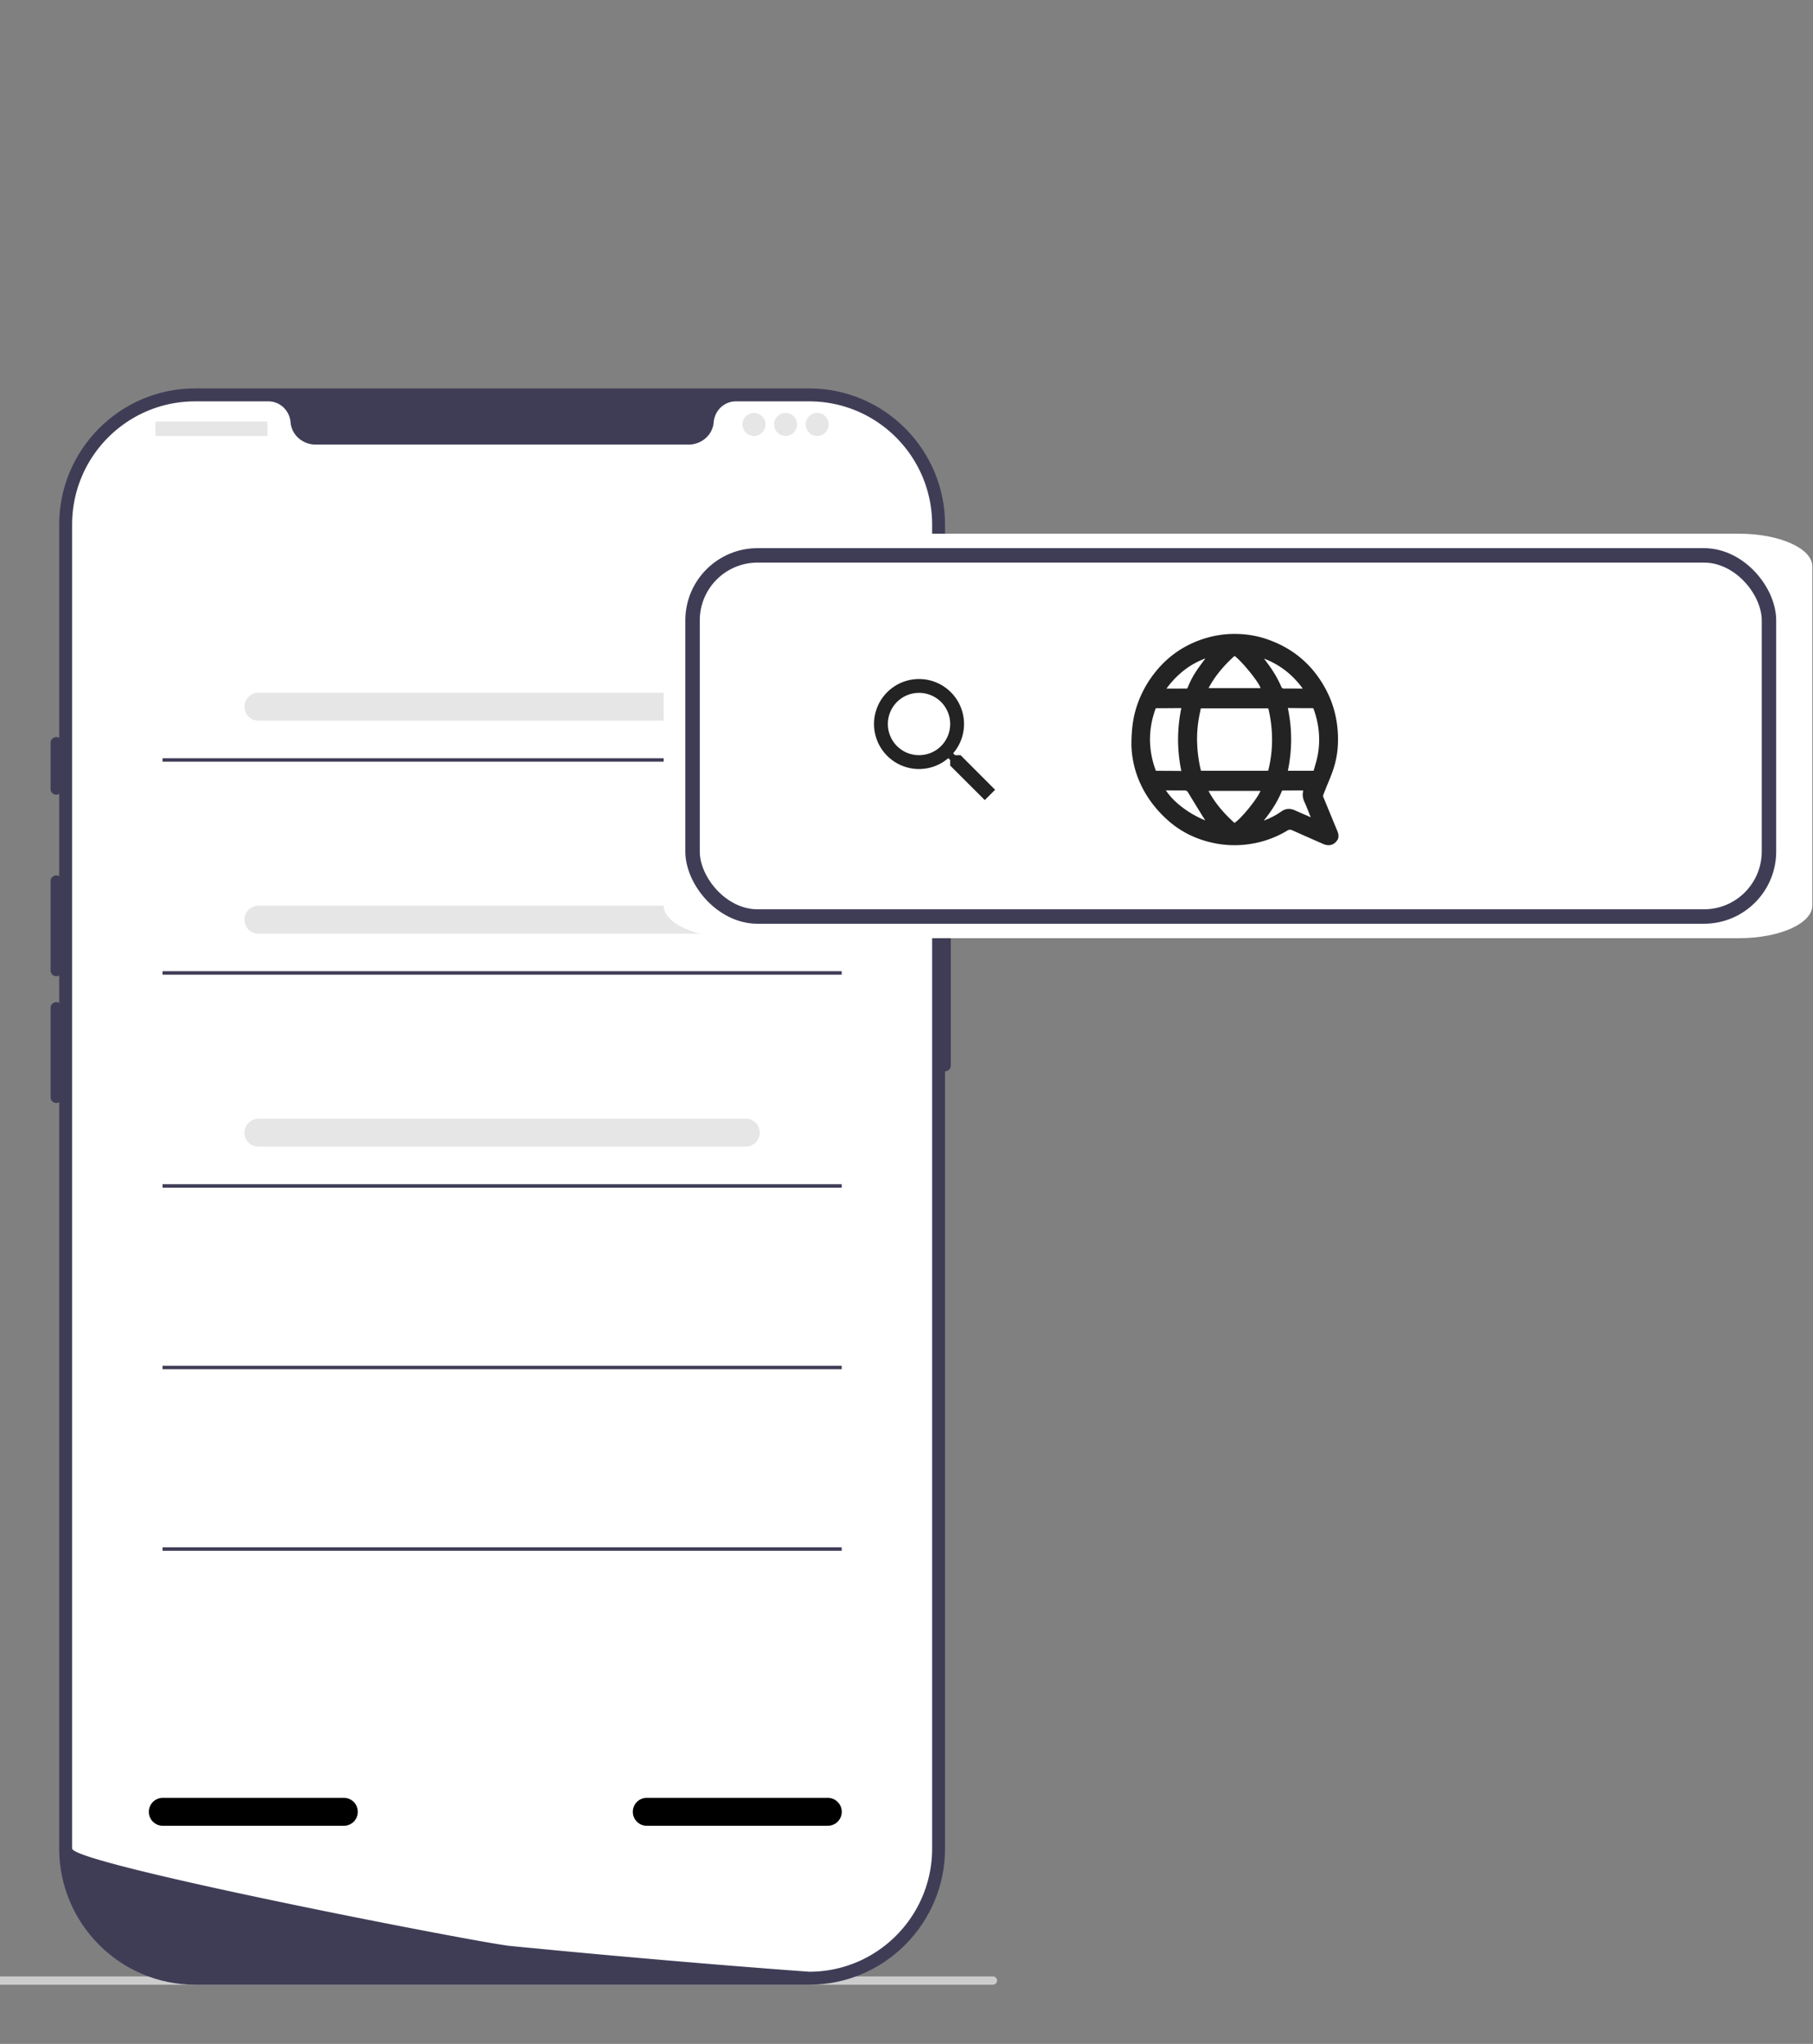<?xml version="1.0" encoding="UTF-8" standalone="no"?>
<svg
   width="196"
   height="221"
   viewBox="0 0 196 221"
   fill="none"
   version="1.1"
   id="svg35"
   sodipodi:docname="welcome.svg"
   xml:space="preserve"
   xmlns:inkscape="http://www.inkscape.org/namespaces/inkscape"
   xmlns:sodipodi="http://sodipodi.sourceforge.net/DTD/sodipodi-0.dtd"
   xmlns="http://www.w3.org/2000/svg"
   xmlns:svg="http://www.w3.org/2000/svg"><rect x="0" y="0" width="196" height="221" fill="#808080" stroke="none"/><sodipodi:namedview
     id="namedview35"
     pagecolor="#ffffff"
     bordercolor="#999999"
     borderopacity="1"
     inkscape:showpageshadow="2"
     inkscape:pageopacity="0"
     inkscape:pagecheckerboard="0"
     inkscape:deskcolor="#d1d1d1" /><defs
     id="defs35"><clipPath
       id="a"><path
         fill="#ffffff"
         d="M -20,0 H 175.5 V 221 H -20 Z"
         id="path13" /></clipPath></defs><g
     style="fill:none"
     id="g35"
     transform="matrix(0.781,0,0,0.781,-0.754,40.797)"><g
       clip-path="url(#a)"
       transform="translate(-36.52,1.538)"
       id="g12"><path
         fill="#cccccc"
         d="m -20,220.425 c 0,0.319 0.255,0.575 0.574,0.575 h 194.353 a 0.572,0.572 0 0 0 0.573,-0.575 0.572,0.572 0 0 0 -0.573,-0.575 H -19.426 A 0.572,0.572 0 0 0 -20,220.425 Z"
         id="path1" /><path
         fill="#3f3d56"
         d="M 149.501,221 H 64.479 C 54.112,221 45.678,212.54 45.678,202.141 V 18.859 C 45.678,8.46 54.112,0 64.478,0 h 85.023 c 10.367,0 18.801,8.46 18.801,18.86 v 183.28 c 0,10.399 -8.434,18.859 -18.801,18.859 z"
         id="path2" /><path
         fill="#3f3d56"
         d="m 168.302,67.417 a 0.797,0.797 0 0 0 -0.795,0.798 v 25.53 c 0,0.44 0.357,0.798 0.795,0.798 a 0.798,0.798 0 0 0 0.796,-0.798 v -25.53 a 0.798,0.798 0 0 0 -0.796,-0.798 z"
         id="path3" /><path
         fill="#ffffff"
         d="m 166.513,18.86 v 183.278 c 0,9.051 -7.023,16.455 -15.904,17.029 h -0.004 c -0.131,0.008 -0.262,0.016 -0.397,0.02 -0.235,0.012 -0.47,0.016 -0.708,0.016 l -2.474,-0.183 c -1.615,-0.12 -3.965,-0.3 -6.896,-0.535 -0.879,-0.068 -1.806,-0.144 -2.784,-0.223 -1.949,-0.16 -4.088,-0.335 -6.383,-0.535 -0.915,-0.076 -1.861,-0.159 -2.827,-0.243 -4.94,-0.427 -10.472,-0.926 -16.306,-1.492 a 550.42,550.42 0 0 1 -2.982,-0.287 c -0.263,-0.028 -0.529,-0.052 -0.796,-0.08 -4.16,-0.411 -60.585,-11.349 -60.585,-13.488 V 18.859 c 0,-9.426 7.616,-17.065 17.014,-17.065 h 10.157 c 1.622,0 2.927,1.268 3.066,2.892 0.012,0.107 0.024,0.215 0.044,0.323 0.294,1.631 1.785,2.768 3.44,2.768 h 51.605 c 1.654,0 3.145,-1.137 3.44,-2.768 0.019,-0.108 0.031,-0.216 0.043,-0.323 0.14,-1.624 1.444,-2.892 3.067,-2.892 H 149.5 c 9.397,0 17.013,7.639 17.013,17.065 z"
         id="path4" /><path
         fill="#3f3d56"
         d="m 45.28,48.269 a 0.797,0.797 0 0 0 -0.795,0.798 v 6.383 c 0,0.44 0.356,0.797 0.795,0.797 A 0.797,0.797 0 0 0 46.075,55.45 V 49.067 A 0.797,0.797 0 0 0 45.28,48.269 Z m 0,19.148 a 0.797,0.797 0 0 0 -0.795,0.798 V 80.58 c 0,0.44 0.356,0.798 0.795,0.798 A 0.797,0.797 0 0 0 46.075,80.58 V 68.215 A 0.797,0.797 0 0 0 45.28,67.417 Z m 0,17.553 a 0.797,0.797 0 0 0 -0.795,0.797 v 12.367 c 0,0.44 0.356,0.797 0.795,0.797 a 0.797,0.797 0 0 0 0.795,-0.797 V 85.767 A 0.797,0.797 0 0 0 45.28,84.969 Z"
         id="path5" /><path
         fill="#e6e6e6"
         d="M 74.36,4.588 H 59.15 A 0.15,0.15 0 0 0 59,4.738 v 1.694 c 0,0.083 0.067,0.15 0.15,0.15 h 15.21 a 0.15,0.15 0 0 0 0.15,-0.15 V 4.738 a 0.15,0.15 0 0 0 -0.15,-0.15 z m 67.496,1.994 c 0.878,0 1.591,-0.714 1.591,-1.595 0,-0.882 -0.713,-1.596 -1.591,-1.596 -0.879,0 -1.591,0.714 -1.591,1.596 0,0.88 0.712,1.595 1.591,1.595 z m 4.375,0 c 0.878,0 1.59,-0.714 1.59,-1.595 0,-0.882 -0.712,-1.596 -1.59,-1.596 -0.879,0 -1.591,0.714 -1.591,1.596 0,0.88 0.712,1.595 1.591,1.595 z m 4.374,0 c 0.879,0 1.591,-0.714 1.591,-1.595 0,-0.882 -0.712,-1.596 -1.591,-1.596 -0.878,0 -1.591,0.714 -1.591,1.596 0,0.88 0.713,1.595 1.591,1.595 z M 140.725,46 h -67.47 a 1.933,1.933 0 0 1 -1.927,-1.934 c 0,-1.066 0.865,-1.933 1.928,-1.933 h 67.469 a 1.933,1.933 0 0 1 0,3.867 z"
         id="path6" /><path
         fill="currentColor"
         d="m 152.069,198.997 h -25.06 a 1.933,1.933 0 0 1 -1.927,-1.934 c 0,-1.066 0.864,-1.933 1.927,-1.933 h 25.06 a 1.933,1.933 0 0 1 0,3.867 z m -66.987,0 h -25.06 a 1.933,1.933 0 0 1 0,-3.867 h 25.06 a 1.933,1.933 0 0 1 0,3.867 z"
         id="path7" /><path
         fill="#3f3d56"
         d="M 153.997,51.196 H 59.983 v 0.483 h 94.014 z"
         id="path8" /><path
         fill="#e6e6e6"
         d="m 140.725,75.488 h -67.47 a 1.934,1.934 0 0 1 0,-3.868 h 67.47 c 1.062,0 1.927,0.868 1.927,1.934 a 1.933,1.933 0 0 1 -1.927,1.934 z"
         id="path9" /><path
         fill="#3f3d56"
         d="M 153.997,80.683 H 59.983 v 0.484 h 94.014 z"
         id="path10" /><path
         fill="#e6e6e6"
         d="m 140.725,104.975 h -67.47 a 1.932,1.932 0 0 1 -1.927,-1.933 c 0,-1.067 0.865,-1.934 1.928,-1.934 h 67.469 c 1.062,0 1.927,0.867 1.927,1.934 a 1.932,1.932 0 0 1 -1.927,1.933 z"
         id="path11" /><path
         fill="#3f3d56"
         d="M 153.997,110.171 H 59.983 v 0.483 h 94.014 z m 0,25.137 H 59.983 v 0.483 h 94.014 z m 0,25.137 H 59.983 v 0.483 h 94.014 z"
         id="path12" /></g><g
       style="fill:none"
       transform="translate(92.83,21.652)"
       id="g15"><path
         fill="#ffffff"
         d="M 148.873,56 H 10.129 C 4.544,56 0,53.967 0,51.468 V 4.532 C 0,2.033 4.544,0 10.13,0 h 138.743 c 5.585,0 10.13,2.033 10.13,4.532 v 46.936 c 0,2.499 -4.545,4.532 -10.13,4.532 z"
         style="stroke-width:0.985"
         id="path14" /><path
         fill="#232323"
         d="m 65.62,23.512 a 14.895,14.895 0 0 1 2.207,-4.057 c 1.662,-2.188 3.763,-3.748 6.3,-4.69 a 13.929,13.929 0 0 1 5.083,-0.889 c 1.351,0.016 2.686,0.211 3.98,0.623 3.815,1.224 6.701,3.613 8.575,7.252 0.94,1.826 1.44,3.78 1.557,5.839 0.079,1.403 -0.022,2.79 -0.37,4.154 -0.253,0.997 -0.638,1.945 -1.034,2.892 -0.206,0.493 -0.401,0.997 -0.602,1.5 a 0.422,0.422 0 0 0 0,0.331 c 0.607,1.463 1.203,2.925 1.81,4.387 0.148,0.363 0.333,0.715 0.27,1.127 v 0.07 c -0.016,0.076 -0.022,0.157 -0.059,0.222 -0.216,0.407 -0.533,0.7 -0.981,0.813 -0.38,0.092 -0.75,0.005 -1.098,-0.146 -1.414,-0.623 -2.829,-1.246 -4.243,-1.88 -0.232,-0.103 -0.438,-0.108 -0.654,0.022 -0.037,0.027 -0.08,0.043 -0.116,0.07 a 14.033,14.033 0 0 1 -6.127,1.928 13.875,13.875 0 0 1 -3.816,-0.222 c -2.406,-0.476 -4.575,-1.484 -6.438,-3.12 -3.362,-2.951 -5.019,-6.726 -5.114,-10.474 0,-2.486 0.295,-4.144 0.87,-5.752 z m 6.703,-4.815 c -1.05,0.758 -1.937,1.679 -2.723,2.746 h 1.768 c 0.327,0 0.654,-0.011 0.981,0 0.1,0 0.153,-0.044 0.185,-0.13 0.327,-0.834 0.744,-1.62 1.24,-2.362 0.354,-0.53 0.744,-1.034 1.12,-1.554 0.025,-0.033 0.052,-0.065 0.094,-0.13 -0.971,0.368 -1.852,0.834 -2.67,1.424 z m 1.53,10.377 c 0.043,1.24 0.217,2.459 0.502,3.661 0.02,0.092 0.074,0.087 0.137,0.087 h 9.061 c 0.1,0 0.137,-0.027 0.164,-0.13 0.38,-1.57 0.549,-3.168 0.49,-4.788 A 18.63,18.63 0 0 0 83.722,24.281 C 83.706,24.216 83.69,24.183 83.612,24.183 H 74.36 c -0.084,0.39 -0.169,0.78 -0.243,1.175 a 17.105,17.105 0 0 0 -0.269,3.71 z M 79.025,16.92 c -1.43,1.294 -2.68,2.724 -3.599,4.463 h 7.193 C 82.503,20.701 80.102,17.716 79.025,16.92 Z m 4.085,0.374 c 0.317,0.433 0.623,0.84 0.913,1.256 0.58,0.829 1.071,1.717 1.478,2.649 0.068,0.157 0.163,0.238 0.343,0.238 0.744,0 1.493,0 2.237,0.006 h 0.385 c -1.403,-1.929 -3.171,-3.315 -5.361,-4.15 z m 7.325,13.838 c 0.2,-0.829 0.295,-1.679 0.3,-2.54 0.011,-1.495 -0.263,-2.93 -0.765,-4.328 -0.026,-0.07 -0.052,-0.108 -0.137,-0.108 -1.113,0 -2.232,-0.01 -3.346,-0.022 h -0.084 c 0.607,2.904 0.607,5.801 0,8.688 h 3.567 c 0.159,-0.569 0.333,-1.126 0.47,-1.695 z m -6.602,8.276 c 0.586,-0.265 1.14,-0.585 1.668,-0.953 0.585,-0.412 1.192,-0.46 1.841,-0.173 0.707,0.314 1.42,0.623 2.127,0.931 0.032,0.011 0.069,0.022 0.1,0.038 -0.205,-0.504 -0.4,-1.002 -0.601,-1.495 -0.09,-0.227 -0.185,-0.45 -0.29,-0.671 A 2.342,2.342 0 0 1 88.461,36.18 c 0,-0.206 0.037,-0.417 0.058,-0.634 h -0.063 c -0.913,0 -1.826,0 -2.734,0.006 -0.079,0 -0.121,0.016 -0.153,0.097 -0.596,1.441 -1.43,2.736 -2.396,3.938 a 0.308,0.308 0 0 0 -0.074,0.13 c 0.248,-0.103 0.496,-0.2 0.734,-0.309 z m -4.824,0.628 c 0.898,-0.536 3.198,-3.368 3.605,-4.435 h -7.199 c 0.924,1.733 2.18,3.157 3.594,4.436 z M 69.843,35.98 c 0.596,0.785 1.319,1.43 2.1,2.01 a 13.87,13.87 0 0 0 2.908,1.651 c 0.031,0.011 0.063,0.022 0.116,0.044 -0.174,-0.277 -0.338,-0.531 -0.496,-0.786 -0.628,-1.024 -1.256,-2.042 -1.874,-3.066 -0.121,-0.205 -0.258,-0.297 -0.506,-0.292 -0.802,0.01 -1.605,0 -2.412,-0.01 h -0.158 c 0.116,0.167 0.21,0.313 0.311,0.454 z m -2.507,-6.976 c 0.053,1.278 0.322,2.513 0.755,3.71 0.02,0.065 0.052,0.114 0.132,0.114 1.118,0 2.237,0.01 3.361,0.016 h 0.074 a 21.184,21.184 0 0 1 0,-8.699 H 71.51 c -1.097,0.006 -2.195,0.017 -3.293,0.017 -0.079,0 -0.116,0.027 -0.137,0.097 -0.549,1.533 -0.818,3.109 -0.75,4.745 z m -26.237,1.657 h -0.757 l -0.269,-0.259 a 6.201,6.201 0 0 0 1.505,-4.053 6.229,6.229 0 1 0 -6.23,6.229 6.201,6.201 0 0 0 4.054,-1.505 l 0.26,0.268 v 0.758 l 4.79,4.782 1.429,-1.428 z m -5.75,0 a 4.307,4.307 0 0 1 -4.313,-4.312 4.307,4.307 0 0 1 4.313,-4.313 4.307,4.307 0 0 1 4.312,4.313 4.307,4.307 0 0 1 -4.312,4.312 z"
         id="path15" /><rect
         width="149"
         height="50"
         x="4"
         y="3"
         stroke="#3f3d56"
         stroke-width="2"
         rx="9"
         id="rect15" /></g><g
       fill="#3f3d56"
       style="fill:none"
       id="g16"><path
         d="m 215.236,43.74 a 2,2 0 1 0 4,0 2,2 0 0 0 -4,0 z m 0,7 a 2,2 0 1 0 4,0 2,2 0 0 0 -4,0 z m 0,7 a 2,2 0 1 0 4,0 2,2 0 0 0 -4,0 z"
         id="path16" /></g></g></svg>
